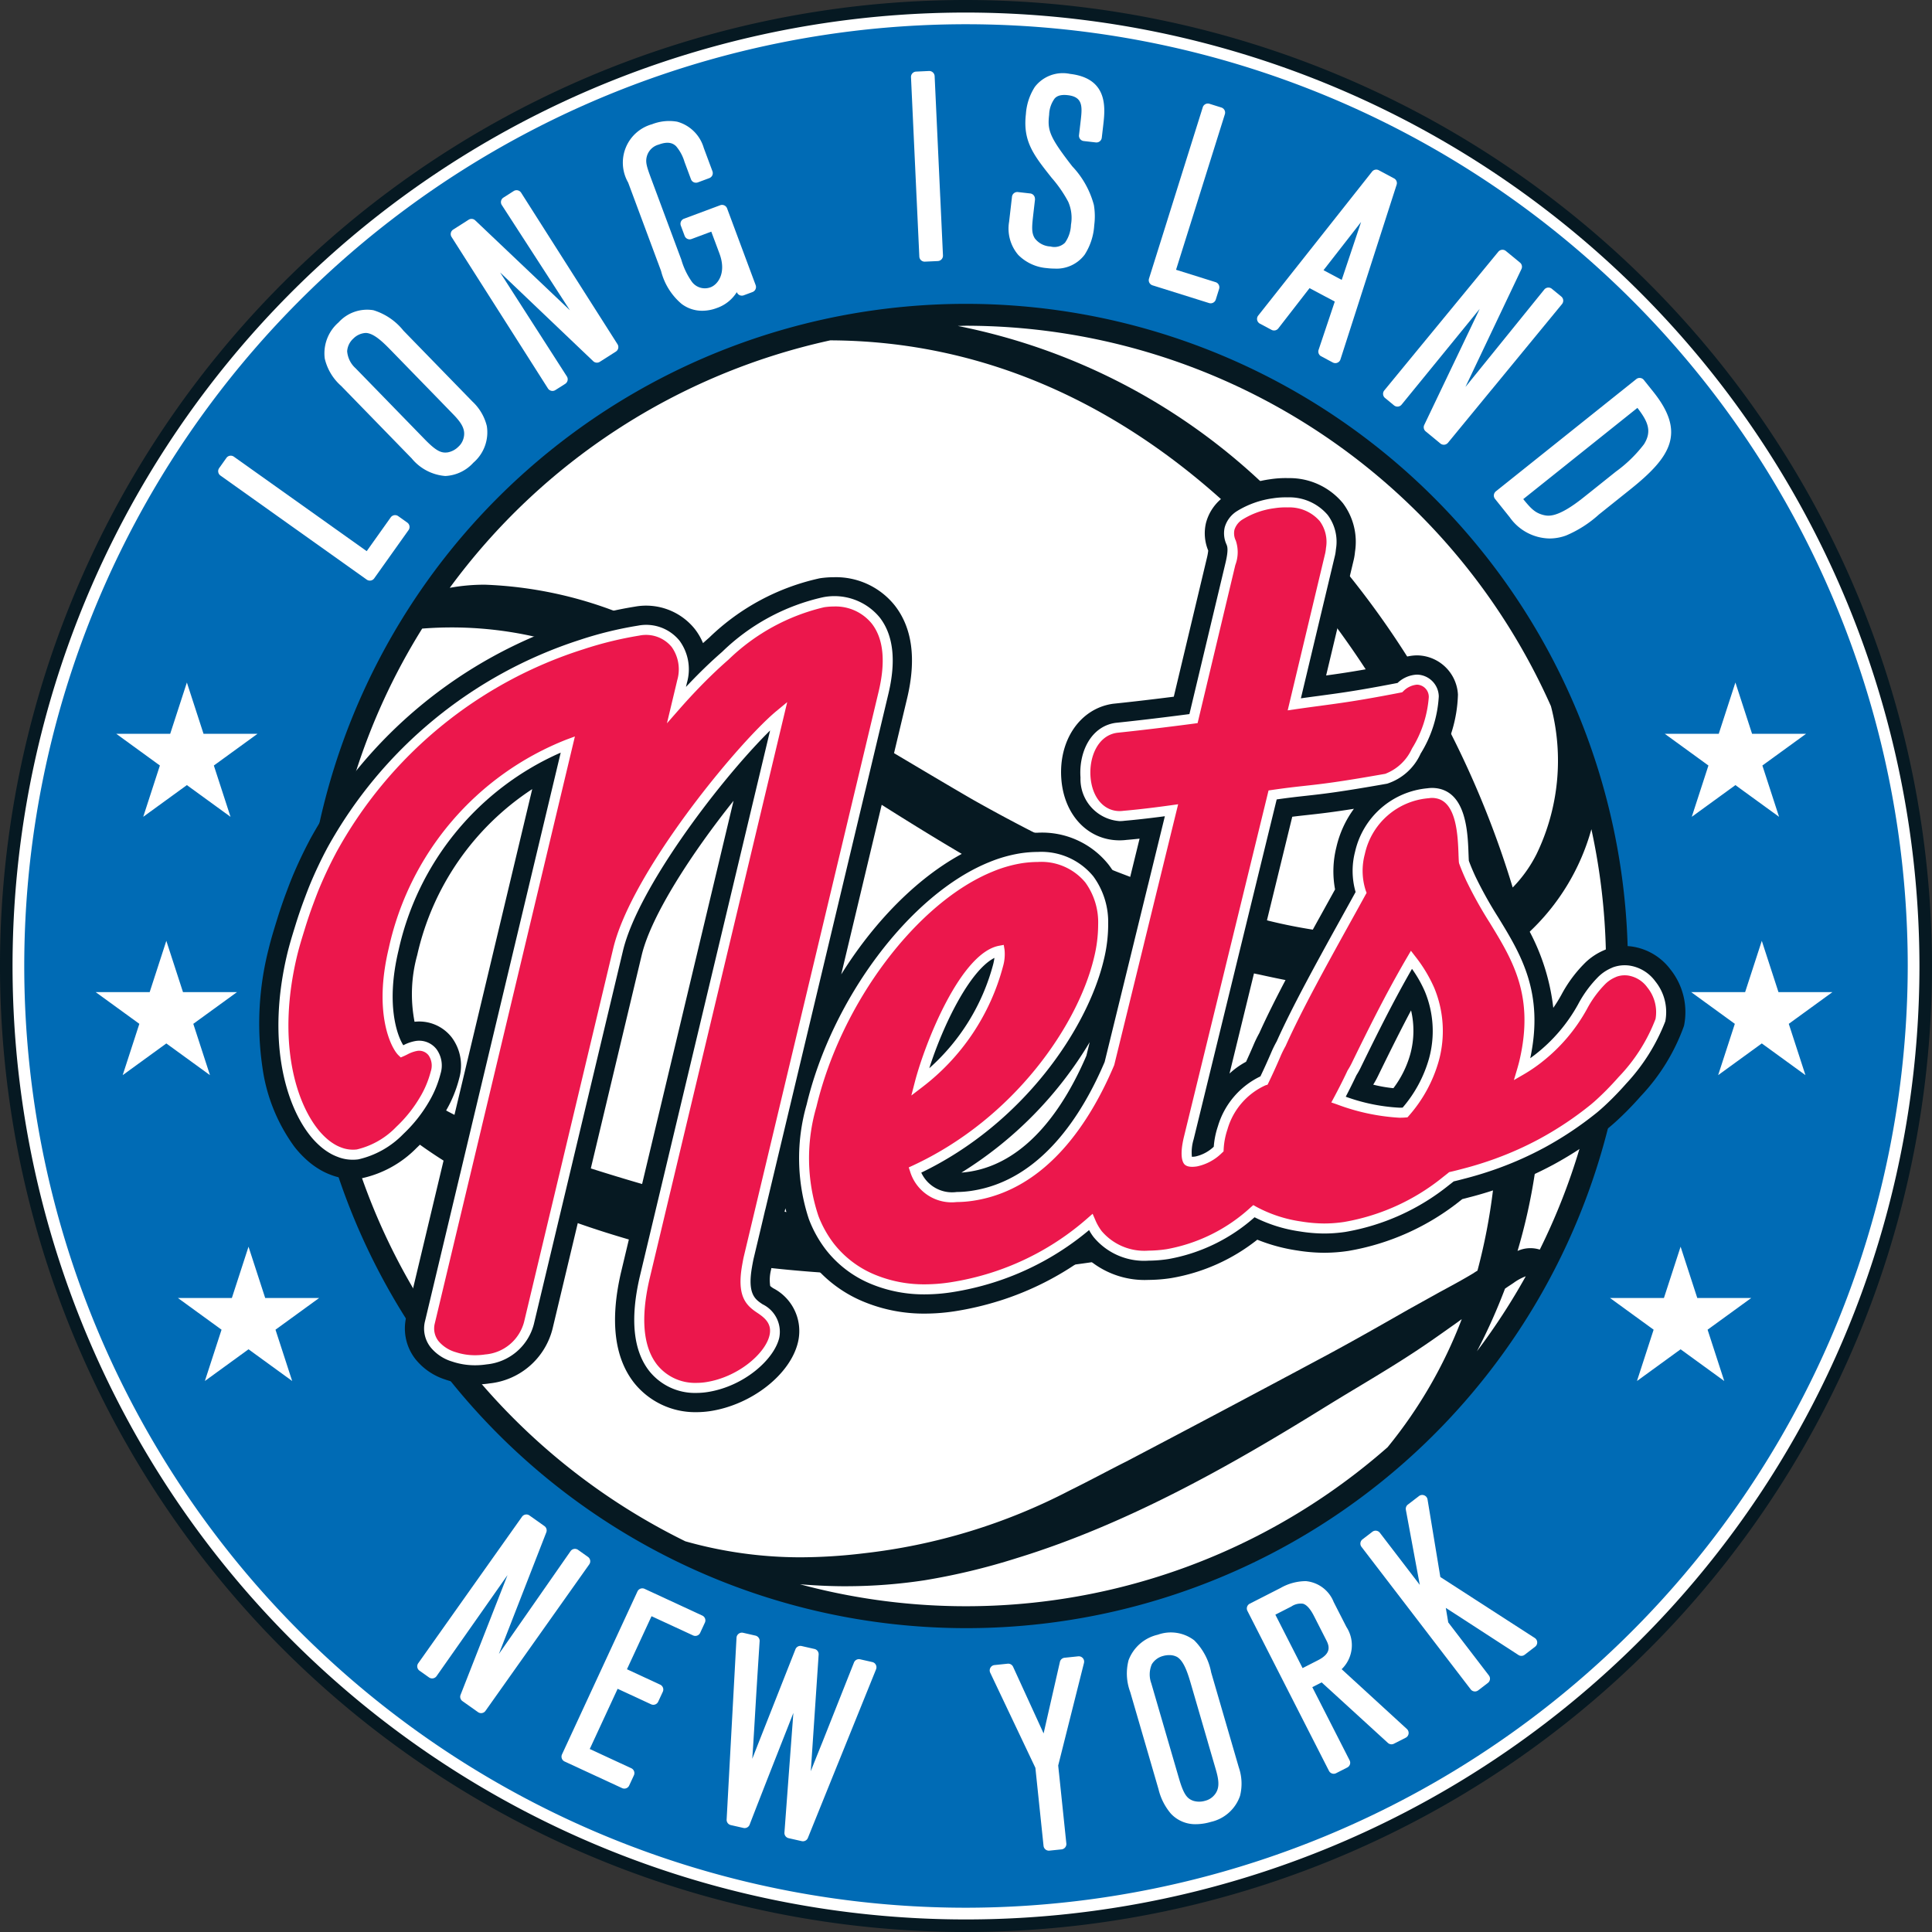 <?xml version="1.0" encoding="UTF-8" standalone="no"?>
<svg xmlns:rdf="http://www.w3.org/1999/02/22-rdf-syntax-ns#" xmlns="http://www.w3.org/2000/svg" height="116.679" width="116.68" version="1.1" xmlns:cc="http://creativecommons.org/ns#" xmlns:dc="http://purl.org/dc/elements/1.1/" viewBox="0 0 116.68 116.679"><rect x="0" y="0" width="116.68" height="116.679" fill="#333333" stroke="none"/><path d="M58.339,0A58.34,58.34,0,1,0,116.68,58.339,58.405,58.405,0,0,0,58.339,0" fill="#061922"/><path d="M58.339.758a57.582,57.582,0,1,0,57.583,57.581A57.647,57.647,0,0,0,58.339.758" fill="#fff"/><path d="M115.215,58.339a56.875,56.875,0,1,0-56.876,56.875,56.939,56.939,0,0,0,56.876-56.875" fill="#006bb5"/><path d="M20.445,71.09l-.464-1.463q.219.738.464,1.463" fill="#061922"/><path d="M98.304,57.325v-.007a39.983,39.983,0,0,0-79.084-7.275q-.384,1.815-.597,3.687l-.113,1.13c-.004.037-.005.073-.009.108-.03.367-.063.732-.083,1.099h0c-.043.753-.07,1.51-.07,2.271a40.346,40.346,0,0,0,.207,4.076v.003l.001.005a11.915,11.915,0,0,0,.397,2.797l.001.006.001.002q.315,1.798.781,3.539h.001c.042.154.087.306.131.46v-.001c.01.037.021.073.031.11l.547,1.755a39.805,39.805,0,0,0,4.158,8.681v.002a39.987,39.987,0,0,0,2.621,3.648h-.001a39.965,39.965,0,0,0,69.892-15.306l.001-.001q.254-1.003.453-2.028l.071-.403c.008-.036.014-.072.021-.109.032-.178.065-.354.094-.533h.001q.174-1.03.297-2.076h-.001c.109-.934.188-1.876.231-2.827.018-.406.025-.815.031-1.224l-.011-1.586.025,1.024.001-.014c0-.339-.017-.675-.026-1.013" fill="#061922"/><path d="M88.365,70.579Z" fill="#fff"/><path d="M90.365,69.954c-.648.237-1.313.447-2,.625-.392.165-.784.332-1.203.496h-.001a78.248,78.248,0,0,1-8.577,2.695l.001.001c-.212.054-.434.109-.65.165h-.002c-.065.017-.131.033-.196.05h-.001c-.123.031-.246.063-.371.094l-.014.008.013-.007c-1.111.279-2.258.557-3.48.833v-.043c-.077.019-.154.031-.229.048-.262.063-.524.108-.785.165h-.001c-.13.029-.259.056-.389.083v-.001c-1.203.252-2.41.461-3.625.604h-.001c-.128.015-.256.04-.385.054h-.001l-.022.004c-.154.027-.309.046-.463.073q-1.006.176-2.017.325l-.001-.001c-.36.053-.719.102-1.079.15v-.001c-1.012.136-2.026.248-3.043.342-.21.018-.422.032-.634.05h-.001c-.094.008-.189.016-.283.023-.371.029-.741.066-1.112.09v-.001q-3.446.224-6.907.132c-.24-.006-.482-.019-.721-.028-.061-.001-.121-.003-.181-.006-.143-.006-.286-.01-.427-.016l-.001-.001c-.665-.028-1.329-.063-1.993-.11v.001q-1.539-.107-3.073-.275v.001q-.561-.061-1.122-.132c-.087-.01-.176-.019-.263-.03v-.001l-.016-.001h-.001c-.094-.012-.189-.021-.282-.033l-.001-.001c-.127-.016-.254-.026-.38-.044v.053c-.238-.042-.473-.088-.709-.135-.161-.031-.323-.06-.485-.093-.169-.026-.338-.048-.506-.075a1.071,1.071,0,0,1-.27-.082c-.568-.12-1.128-.263-1.692-.398-.367-.088-.737-.166-1.102-.261v-.001c-.086-.021-.169-.049-.254-.072l-.019-.005h-.001c-.09-.024-.18-.053-.272-.078-.352-.095-.702-.198-1.052-.299v-.001c-1.095-.317-2.181-.66-3.255-1.041-.358-.126-.715-.26-1.071-.394h-.001c-.082-.032-.164-.066-.246-.098l-.001.001-.018-.008c-.09-.034-.178-.07-.267-.105-.343-.133-.686-.263-1.027-.403-.155-.064-.312-.118-.467-.183-.819-.346-1.583-.708-2.313-1.078q-.534-.271-1.034-.55c-.08-.043-.162-.087-.24-.13l-.018-.01c-.085-.048-.175-.093-.258-.142-.339-.195-.664-.392-.982-.592v.001c-.542-.34-1.05-.682-1.531-1.027q-.502-.358-.961-.717h-.001l-.168-.132c-.016-.014-.033-.027-.049-.04l-.001.001c-.078-.064-.161-.125-.238-.189-.277-.225-.541-.45-.795-.674l.001-.001a23.267,23.267,0,0,1-3.032-3.22,38.445,38.445,0,0,0,.88,4.18h0c.098.369.203.734.312,1.097.027.092.051.187.079.279h.001c.009.028.015.058.024.086.02.064.043.127.063.192.124.392.259.778.396,1.165h-.001a38.56,38.56,0,0,0,3.163,6.783v.001q.393.663.811,1.309l.001-.001c.07.111.14.222.212.331l.015.024c.067.101.128.207.197.307l-.009.036.009-.036c.403.597.826,1.181,1.26,1.753v.001c.096.125.195.246.291.37l.001.001c.029.038.06.074.089.112.055.071.11.142.167.213q.495.622,1.015,1.224h.001a38.887,38.887,0,0,0,12.304,9.502h.001a25.581,25.581,0,0,0,6.945.966,32.507,32.507,0,0,0,3.792-.238,35.551,35.551,0,0,0,12.483-3.802c.62-.305,1.229-.622,1.838-.937.515-.269,1.028-.538,1.552-.799,3.602-1.889,7.468-3.938,12.153-6.446,1.652-.89,3.3-1.828,4.891-2.738l1.868-1.038c.72-.389,1.404-.756,2.087-1.168.06-.044.139-.093.228-.146a35.523,35.523,0,0,0,.937-4.851h.001c.054-.431.099-.867.139-1.306v-.001c.008-.075.015-.149.021-.224.003-.03.007-.06.009-.091.009-.104.02-.207.029-.312" fill="#fff"/><path d="M95.985,67.134c.034-.144.069-.289.101-.435v.001a.091.091,0,0,1-.018.015,20.246,20.246,0,0,1-3.116,2.076h0c-.01.112-.023.223-.034.336-.004.03-.006.061-.01.092-.008.082-.015.163-.024.245l-.002.001c-.052.477-.118.951-.191,1.426l-.001-.001a34.69,34.69,0,0,1-1.04,4.659,1.879,1.879,0,0,1,1.343-.081,38.357,38.357,0,0,0,2.402-6.1q.267-.892.49-1.801c.027-.108.051-.218.076-.327h0l.024-.105" fill="#fff"/><path d="M89.236,81.556a38.931,38.931,0,0,0,2.905-4.468l.006-.009h-.001a3.179,3.179,0,0,0-.667.35c-.096.072-.207.142-.313.212-.096.062-.188.126-.274.186a34.78,34.78,0,0,1-1.694,3.781v.001c.013-.018.025-.036.038-.053l-.059.09Z" fill="#fff"/><path d="M48.307,95.678h0a38.558,38.558,0,0,0,35.492-8.273l.001-.001v.001a27.962,27.962,0,0,0,4.479-7.737c-.078.055-.153.11-.231.168-.509.361-1.026.729-1.588,1.119-1.489,1.034-2.94,1.909-4.478,2.834-.723.432-1.457.879-2.225,1.354-5.283,3.267-11.602,6.892-18.383,8.967a39.512,39.512,0,0,1-5.539,1.328,31.654,31.654,0,0,1-4.688.36h-.296c-.859-.007-1.706-.051-2.544-.119" fill="#fff"/><path d="M41.383,41.499l.062.028-.062-.028v-.001c-.081-.035-.164-.075-.243-.111a.108.108,0,0,1-.019-.009h-.001c-.087-.038-.176-.08-.262-.117-.353-.153-.688-.286-1.03-.427-.869-.357-1.715-.688-2.512-.967h-.001c-.721-.253-1.401-.465-2.064-.66h-.001c-.117-.036-.231-.067-.345-.099h-.001c-.05-.014-.098-.029-.147-.042h.001c-.158-.044-.32-.094-.474-.136l-.001.001c-.613-.166-1.196-.305-1.756-.424a22.725,22.725,0,0,0-7.03-.544,38.442,38.442,0,0,0-4.06,8.824c-.304.965-.56,1.95-.787,2.946h0c-.069.305-.145.608-.207.917h0c-.009.042-.015.083-.022.124l-.001.001c-.049.248-.09.499-.134.749h.001a38.538,38.538,0,0,0-.501,3.993v.001c-.067.933-.114,1.872-.114,2.821,0,1.205.064,2.395.172,3.571a23.711,23.711,0,0,0,4.643,3.744h.001c.289.183.595.367.909.553v.001c.084.049.165.098.25.147h.001c.011.008.022.014.035.022.071.04.133.08.205.121v.001c.324.183.67.367,1.02.551.209.11.42.22.639.331.326.164.658.328,1.007.491.087.042.173.082.261.124v-.001a.167.167,0,0,1,.019.009c.078.035.165.071.245.107.342.156.691.311,1.055.464l-.001.001c.876.368,1.823.73,2.824,1.082.337.119.662.238,1.013.354a.164.164,0,0,0,.024.008c.093.031.178.057.27.087v.001l.019.006c.086.028.167.053.252.08v.001c.366.119.728.237,1.081.349,1.151.366,2.233.695,3.267.993.355.103.708.205,1.051.299.094.027.182.049.274.075.008.001.014.004.02.005.086.023.169.045.254.068v.001c.278.075.563.155.833.226a1.175,1.175,0,0,1,.276.011c.021.003.04-.002.063.003.96.199,1.923.375,2.888.538v-.001c.361.061.722.113,1.083.168.095.015.188.027.282.041l.02.002v.001c.087.012.175.025.262.037v.001c.376.054.75.111,1.127.16v.001c.087.011.173.025.26.036.405.052.812.098,1.219.143.093.011.187.019.28.029v-.001a.321.321,0,0,0,.033.004c.104.01.207.02.312.03v.002c.411.041.819.087,1.229.122h0c1.285.113,2.571.205,3.857.253.794-.011,1.587-.037,2.38-.063a5.696,5.696,0,0,0,.889.069,7.967,7.967,0,0,0,1.192-.097c.157-.024.311-.058.466-.091q2.515-.14,5.024-.388h.001q1.275-.125,2.548-.277v-.001q4.223-.505,8.411-1.313l.001-.001c.087-.016.174-.035.261-.051l.001-.001c.635-.123,1.27-.245,1.904-.38a1.067,1.067,0,0,1,.349-.015,75.582,75.582,0,0,0,11.815-4.113h.001c.238-.111.485-.221.709-.33-.004-.628-.023-1.259-.051-1.891a49.804,49.804,0,0,0-.697-6.403,9.751,9.751,0,0,1-2.04.933,10.826,10.826,0,0,1-1.053.278v-.001c-.095.021-.187.043-.283.061h-.001l-.038.008v.001c-.082.014-.168.025-.252.039v-.001a13.551,13.551,0,0,1-1.597.157v-.001c-.091.004-.184.005-.278.008h0l-.048.001c-.108.003-.211.009-.32.009l-.006-.001h0c-.382,0-.78-.014-1.193-.039l-.001.001c-.371-.023-.754-.053-1.159-.097-.018.009-.032.02-.049.028-.13-.016-.26-.032-.391-.046-.113-.017-.227-.034-.34-.052v.001c-.244-.038-.489-.076-.733-.11-.052-.015-.102-.03-.152-.044-.101-.017-.209-.036-.314-.053h0c-.084-.013-.167-.027-.252-.043v.001l-.043-.008c-.099-.016-.193-.032-.293-.05h0c-.352-.063-.722-.133-1.102-.209h0c-.558-.109-1.14-.232-1.764-.37-.115-.02-.227-.049-.342-.07-.374-.069-.742-.151-1.111-.23-.086-.019-.172-.034-.258-.053v-.001l-.02-.003v-.001c-.092-.02-.185-.035-.277-.057l-.001.001c-.355-.082-.706-.177-1.058-.269v-.001q-1.398-.366-2.761-.827c-.363-.123-.726-.24-1.085-.371v-.001c-.081-.029-.159-.063-.24-.092l-.018-.008h-.001c-.09-.034-.178-.07-.267-.103v-.001c-.567-.215-1.133-.436-1.692-.67l-.001-.001c-.092-.039-.183-.082-.275-.121l-.002-.001c-.094-.04-.186-.082-.278-.122-.389-.17-.779-.335-1.165-.513v-.001c-1.273-.587-2.528-1.226-3.77-1.895h-.001q-.722-.39-1.439-.794c-.077-.043-.152-.086-.228-.129-.028-.015-.056-.032-.084-.047-.098-.056-.198-.11-.295-.166l-.001-.001q-.541-.31-1.084-.627l.001-.001c-1.703-1-3.389-2.042-5.067-3.103-.338-.213-.675-.425-1.012-.64-.078-.049-.157-.1-.235-.149l-.019-.012c-.084-.053-.167-.107-.252-.16q-.489-.311-.976-.62-1.337-.851-2.677-1.692v.001c-.337-.213-.676-.426-1.014-.636-.078-.049-.156-.097-.235-.146h-.001l-.017-.011h-.001c-.084-.052-.168-.103-.253-.155-.057-.035-.112-.069-.169-.103l-.001-.001c-.064-.039-.129-.078-.194-.118h0c-.019-.011-.036-.023-.055-.034-.083-.051-.166-.101-.248-.152h0c-.306-.187-.612-.377-.919-.562q-.901-.542-1.808-1.064v-.001c-.071-.04-.142-.083-.211-.123-.31-.148-.602-.274-.902-.413l-.216-.099c-.019-.009-.038-.018-.057-.026-.091-.041-.181-.084-.271-.124" fill="#fff"/><path d="M96.998,58.673c.001-.111.009-.222.009-.334,0-.271-.015-.54-.022-.81h.001a38.596,38.596,0,0,0-.876-7.446l-.001-.002a13.443,13.443,0,0,1-3.853,6.305l-.001-.001c-.043.043-.081.087-.126.129a38.841,38.841,0,0,1,.955,6.93h0c.006.121.006.241.01.362h0c.001.029.001.057.002.086h.001l.006.26c.011.359.032.72.031,1.078.099-.07.199-.136.285-.2a10.537,10.537,0,0,0,3.507-4.31v-.002c.026-.438.042-.88.054-1.321.002-.097.005-.193.007-.29v-.001c0-.03.001-.059.003-.089l-.001-.005C96.992,58.898,96.997,58.787,96.998,58.673Z" fill="#fff"/><polyline points="96.11 50.083 96.11 50.08 96.11 50.081 96.11 50.082 96.11 50.081 96.11 50.083" fill="#fff"/><path d="M52.656,44.692c-.084-.051-.169-.101-.255-.152-.328-.194-.657-.384-.986-.577l.001-.001q-1.35-.792-2.707-1.567v-.001q-.831-.472-1.667-.935v-.001q-.954-.528-1.916-1.041h-.001c-.371-.198-.742-.397-1.115-.591-.07-.036-.139-.074-.209-.11-.02-.01-.04-.021-.062-.033h0c-.09-.045-.181-.088-.269-.133h-.001c-.337-.172-.677-.339-1.015-.507v.001c-.02-.011-.042-.021-.062-.031h0c-.281-.139-.558-.283-.839-.418a1.034,1.034,0,0,0-.515-.105c-.17-.076-.328-.143-.495-.216l-.002-.001-.002-.001a2.471,2.471,0,0,0-.879-.383l-.002-.001c-.793-.332-1.558-.624-2.305-.893a24.589,24.589,0,0,0-8.06-1.683,11.619,11.619,0,0,0-2.129.189v-.001h-.001a38.749,38.749,0,0,1,22.981-14.945h.001c9.648.038,17.577,4.155,23.722,9.703l.001.001c.26.235.524.469.779.71h0c.07.065.134.132.202.198.019.017.036.034.053.052h.001c.051.049.099.098.149.146v.001c.296.285.593.569.878.861v.001c.907.923,1.766,1.876,2.582,2.848.295.35.587.704.871,1.06.075.094.148.188.223.283a.151.151,0,0,0,.017.02c.069.09.136.179.205.269.302.389.599.778.886,1.169q.99,1.347,1.868,2.704c.202.313.397.625.59.937.054.086.11.172.163.258l.05.079h-.001c.037.061.072.12.109.181q.333.551.648,1.099c.182.315.355.628.527.943v-.001q.312.57.606,1.13v.001c.052.1.103.2.154.3v-.001c.008.017.017.033.024.048.041.078.084.159.123.237q.469.931.883,1.834l-.001.001c.044.096.084.19.128.286.013.031.027.06.041.091h-.001c.031.07.062.138.093.206l-.001.001c.541,1.223.996,2.391,1.37,3.486h.001c.18.527.344,1.039.485,1.527v.001c.124.428.238.846.332,1.241.065.214.106.424.149.639.015.057.026.113.036.171-.188.095-.397.168-.595.251h0a11.851,11.851,0,0,1-2.808.773q-.55.082-1.133.128a18.494,18.494,0,0,1-2.109.043v.001c-.414-.014-.841-.046-1.274-.085h.001c-.088-.008-.175-.016-.263-.025v.001c-.015-.002-.03-.003-.046-.004h0c-.104-.011-.203-.016-.308-.028-.369-.043-.75-.104-1.133-.163v-.001c-.906-.142-1.834-.318-2.805-.559-.054-.014-.113-.032-.165-.046-.354-.092-.718-.195-1.093-.312v.001c-.082-.026-.166-.054-.25-.08l-.02-.007v.001c-.091-.029-.179-.057-.27-.087-.106-.034-.208-.064-.315-.1l-.017-.003a1.054,1.054,0,0,1-.112-.011c-.086-.02-.171-.037-.257-.055a1.197,1.197,0,0,1-.19-.028c-.058-.015-.117-.029-.175-.044-.091-.023-.181-.045-.271-.068-.031-.008-.055-.02-.082-.029-.31-.075-.618-.154-.924-.25a1.239,1.239,0,0,1-.227-.099c-.134-.035-.269-.071-.403-.106-.028-.004-.054-.01-.081-.015a2.428,2.428,0,0,1-.461-.115,1.084,1.084,0,0,1-.255-.114c-.02-.006-.04-.015-.059-.022h-.001c-.358-.133-.712-.279-1.071-.415-.08-.031-.161-.064-.242-.094l-.019-.008c-.089-.034-.178-.069-.267-.103-.343-.132-.686-.264-1.027-.399-.393-.155-.791-.298-1.181-.458-.087-.038-.173-.079-.258-.119h-.001q-2.062-.927-4.083-1.944h.001q-2.1-1.061-4.149-2.22c-1.592-.926-3.176-1.869-4.759-2.81h-.001c-.339-.202-.68-.404-1.02-.606-.08-.047-.158-.094-.237-.141" fill="#fff"/><path d="M57.848,19.686A37.383,37.383,0,0,1,76.264,29.202h0q.481.439.955.895c.092.089.183.176.274.264v.001c.031.029.061.057.091.086v.001c.067.065.136.127.203.194v.001q1.179,1.169,2.295,2.441c.082.093.163.189.245.284l.01.013c.074.086.148.175.223.263v.001c.306.357.608.718.906,1.087l-.001.001a53.254,53.254,0,0,1,3.621,5.077c.203.323.403.652.601.981h.001c.065.109.13.219.195.329.023.039.046.077.07.116l-.001.001c.212.358.419.721.622,1.086h.001l.001.002c.077.14.154.279.231.419v.001c.269.491.531.99.786,1.493h.001a57.263,57.263,0,0,1,3.763,9.36,8.086,8.086,0,0,0,1.447-2.03,12.957,12.957,0,0,0,.862-8.923l-.002-.004-.001-.002a38.712,38.712,0,0,0-35.323-22.968c-.164,0-.328.012-.492.013h-.001" fill="#fff"/><polygon points="13.922 49.331 11.286 47.415 8.65 49.33 9.656 46.232 7.022 44.317 10.279 44.317 11.286 41.219 12.292 44.317 15.551 44.317 12.915 46.232 13.922 49.331" fill="#fff"/><polygon points="14.31 59.919 11.052 59.919 10.045 56.82 9.039 59.919 5.78 59.919 8.416 61.833 7.409 64.932 10.045 63.017 12.681 64.932 11.674 61.833 14.31 59.919" fill="#fff"/><polygon points="17.645 83.403 16.638 80.305 19.274 78.39 16.016 78.39 15.009 75.292 14.003 78.39 10.744 78.39 13.38 80.305 12.373 83.403 15.009 81.488 17.645 83.403" fill="#fff"/><polygon points="106.401 56.82 105.394 59.918 102.136 59.918 104.772 61.833 103.765 64.931 106.401 63.016 106.49 63.081 109.037 64.931 108.03 61.833 110.666 59.918 107.408 59.918 106.401 56.82" fill="#fff"/><polygon points="103.801 44.317 100.542 44.317 103.178 46.232 102.172 49.33 104.808 47.415 105.127 47.648 105.128 47.649 107.443 49.33 106.436 46.232 109.072 44.318 105.814 44.318 104.807 41.218 103.801 44.317" fill="#fff"/><polygon points="102.504 78.389 101.497 75.292 100.491 78.389 97.232 78.389 99.868 80.305 98.862 83.404 101.497 81.489 104.133 83.404 103.127 80.305 105.763 78.391 102.504 78.389" fill="#fff"/><path d="M20.068,31.808l2.078,1.478,1.451-2.04a.327.327,0,0,1,.21-.131.323.323,0,0,1,.241.055l.55.392a.323.323,0,0,1,.076.451l-2.074,2.916a.32.32,0,0,1-.264.136.326.326,0,0,1-.187-.059l-2.889-2.056h-.001l-5.946-4.23a.323.323,0,0,1-.077-.45l.437-.614a.321.321,0,0,1,.21-.132.329.329,0,0,1,.241.056l5.944,4.227" fill="#fff"/><path d="M29.401,25.73a2.995,2.995,0,0,0-.871-1.481l-.801-.823-3.366-3.459a3.706,3.706,0,0,0-1.811-1.232,2.324,2.324,0,0,0-2.103.734,2.471,2.471,0,0,0-.836,2.185,3.16,3.16,0,0,0,.989,1.652l3.499,3.595H24.1l.765.785a2.919,2.919,0,0,0,2.029,1.061,2.442,2.442,0,0,0,1.694-.803,2.417,2.417,0,0,0,.813-2.214m-1.413.761a1.033,1.033,0,0,1-.301.484,1.228,1.228,0,0,1-.639.344c-.384.053-.678-.048-1.405-.796l-.597-.613h.001l-3.571-3.669a1.545,1.545,0,0,1-.51-1.027,1.13,1.13,0,0,1,.372-.765,1.141,1.141,0,0,1,.749-.341h.009c.511.016,1.102.624,1.576,1.111l3.025,3.108v.001l.659.678c.521.535.792.948.632,1.485" fill="#fff"/><path d="M33.224,19.333l2.602,2.48a.323.323,0,0,0,.396.04l.972-.619a.323.323,0,0,0,.099-.446l-1.796-2.823-4.025-6.328a.328.328,0,0,0-.447-.1l-.622.397a.323.323,0,0,0-.098.448l4.041,6.245.073.111-.1-.094v-.001l-5.62-5.335a.324.324,0,0,0-.396-.038l-.932.594a.322.322,0,0,0-.1.446l4.023,6.323,1.798,2.827a.329.329,0,0,0,.274.15.327.327,0,0,0,.174-.051l.596-.378a.333.333,0,0,0,.142-.204.326.326,0,0,0-.044-.245l-1.84-2.867h-.001l-2.19-3.412,3.02,2.879" fill="#fff"/><path d="M43.15,14.506l.301.808c.437,1.174-.098,1.871-.537,2.035a.974.974,0,0,1-1.125-.326,4.443,4.443,0,0,1-.642-1.342l-.138-.369-1.652-4.439c-.308-.828-.393-1.083-.284-1.458a1.015,1.015,0,0,1,.715-.684c.607-.228.888-.051,1.045.102a2.582,2.582,0,0,1,.506.941l.391,1.051a.323.323,0,0,0,.168.182.333.333,0,0,0,.248.008l.691-.257a.337.337,0,0,0,.182-.168.333.333,0,0,0,.008-.248l-.525-1.411a2.311,2.311,0,0,0-1.603-1.581,2.833,2.833,0,0,0-1.519.153,2.408,2.408,0,0,0-1.444,3.521l1.796,4.825.001-.001.191.517a3.828,3.828,0,0,0,1.236,1.985,2.041,2.041,0,0,0,1.255.418,2.486,2.486,0,0,0,.869-.163,2.311,2.311,0,0,0,1.214-.962l.001.001a.32.32,0,0,0,.168.182.328.328,0,0,0,.248.009l.533-.198a.326.326,0,0,0,.18-.17.321.321,0,0,0,.009-.247l-1.176-3.158-.549-1.476a.324.324,0,0,0-.417-.191l-2.187.815a.324.324,0,0,0-.191.416l.231.619a.323.323,0,0,0,.416.19l1.193-.445.192.516" fill="#fff"/><path d="M56.785,11.891l.164,3.536a.325.325,0,0,1-.308.339l-.783.036h-.015a.322.322,0,0,1-.322-.308l-.163-3.512-.001-.001-.339-7.319a.323.323,0,0,1,.308-.338l.783-.037a.329.329,0,0,1,.337.308l.338,7.295" fill="#fff"/><path d="M61.116,11.895l-.173,1.498a2.448,2.448,0,0,0,.551,2.001,2.735,2.735,0,0,0,1.74.799,3.68,3.68,0,0,0,.448.028,2.121,2.121,0,0,0,1.824-.84,3.689,3.689,0,0,0,.579-1.781,4.114,4.114,0,0,0-.023-1.224,5.415,5.415,0,0,0-1.3-2.326c-1.393-1.791-1.509-2.19-1.401-3.119a1.734,1.734,0,0,1,.336-.986c.104-.112.3-.253.789-.197.879.101.884.64.791,1.451l-.112.961a.325.325,0,0,0,.285.358l.732.084a.324.324,0,0,0,.358-.284l.091-.778c.112-.981.323-2.807-2.013-3.078a2.13,2.13,0,0,0-2.121.786,3.457,3.457,0,0,0-.54,1.644c-.19,1.645.466,2.472,1.554,3.844a7.694,7.694,0,0,1,.999,1.442,2.401,2.401,0,0,1,.169,1.398,1.982,1.982,0,0,1-.361,1.082.91.91,0,0,1-.872.229,1.262,1.262,0,0,1-.953-.495c-.207-.34-.177-.682-.084-1.493v-.002l.099-.854a.309.309,0,0,0-.005-.054.32.32,0,0,0-.279-.305l-.748-.085a.324.324,0,0,0-.359.284l-.001.011" fill="#fff"/><path d="M71.86,13.636l-.834,2.656,2.389.749a.324.324,0,0,1,.212.405l-.202.645a.325.325,0,0,1-.159.19.333.333,0,0,1-.15.037.312.312,0,0,1-.096-.015l-3.416-1.071a.324.324,0,0,1-.212-.406l1.117-3.557h-.001l2.131-6.79a.323.323,0,0,1,.405-.211l.718.225a.323.323,0,0,1,.212.405l-2.113,6.737" fill="#fff"/><path d="M84.19,10.773l-.921-.492a.323.323,0,0,0-.406.085l-4.463,5.643v-.001l-2.413,3.052a.322.322,0,0,0-.063.266.328.328,0,0,0,.164.22l.705.375a.324.324,0,0,0,.408-.087l1.887-2.433,1.524.812-.977,2.915a.323.323,0,0,0,.154.389l.705.376a.326.326,0,0,0,.153.037.301.301,0,0,0,.121-.024.319.319,0,0,0,.187-.201l1.222-3.8h-.001l2.171-6.749a.32.32,0,0,0-.157-.383m-3.159,6.13-1.099-.586,2.269-2.911Z" fill="#fff"/><path d="M90.122,23.489l4.213-5.125a.323.323,0,0,0-.044-.455l-.57-.468a.324.324,0,0,0-.457.046l-4.156,5.136v-.001l-.606.75.423-.892v-.001l2.961-6.23a.325.325,0,0,0-.087-.389l-.854-.702a.322.322,0,0,0-.238-.072.328.328,0,0,0-.218.116l-4.296,5.225v-.001l-2.592,3.154a.319.319,0,0,0-.071.236.316.316,0,0,0,.116.218l.545.449a.323.323,0,0,0,.238.072.318.318,0,0,0,.218-.118l2.639-3.234,2.077-2.547-1.446,3.031-.001-.001-1.901,3.978a.324.324,0,0,0,.087.389l.889.733a.324.324,0,0,0,.206.073c.01,0,.022,0,.032-.001a.332.332,0,0,0,.218-.116l2.674-3.254" fill="#fff"/><path d="M99.852,23.666l-.576-.72a.318.318,0,0,0-.217-.119.324.324,0,0,0-.238.068l-5.086,4.066-3.395,2.713a.339.339,0,0,0-.12.218.324.324,0,0,0,.069.237l.893,1.116a3.002,3.002,0,0,0,2.394,1.276,2.923,2.923,0,0,0,1.002-.179,7.001,7.001,0,0,0,1.989-1.272l.383-.306h-.001l1.501-1.2c2.475-1.978,3.372-3.433,1.402-5.898m-.568,3.166a8.131,8.131,0,0,1-1.697,1.651l-1.492,1.193-.441.351c-1.616,1.293-2.166,1.148-2.489,1.063-.471-.133-.716-.386-1.171-.947l2.685-2.144v-.001l4.21-3.365c.614.798.905,1.393.395,2.199" fill="#fff"/><path d="M31.152,98.423l-1.023,1.466.671-1.717,2.193-5.628a.322.322,0,0,0-.115-.381l-.902-.639a.317.317,0,0,0-.241-.055.321.321,0,0,0-.209.132l-3.258,4.597-3.009,4.25a.321.321,0,0,0-.056.242.325.325,0,0,0,.133.209l.576.408a.326.326,0,0,0,.452-.078l2.945-4.193,1.341-1.911-.889,2.267v.001l-1.945,4.961a.321.321,0,0,0,.113.382l.94.666a.327.327,0,0,0,.187.06.321.321,0,0,0,.264-.137l2.925-4.129,3.342-4.718a.323.323,0,0,0-.077-.451l-.601-.427a.325.325,0,0,0-.242-.054.321.321,0,0,0-.21.134l-3.305,4.743" fill="#fff"/><path d="M33.941,105.954a.323.323,0,0,0,.158.429l3.471,1.607a.323.323,0,0,0,.429-.157l.284-.614a.321.321,0,0,0,.01-.247.317.317,0,0,0-.168-.182l-2.508-1.162,1.623-3.504.061-.132,2.02.936a.328.328,0,0,0,.248.01.323.323,0,0,0,.182-.168l.278-.599a.324.324,0,0,0-.158-.429l-2.007-.93,1.484-3.204,2.508,1.16a.323.323,0,0,0,.43-.156l.284-.614a.321.321,0,0,0-.158-.429l-3.485-1.614a.324.324,0,0,0-.429.158Z" fill="#fff"/><path d="M52.895,100.542a.318.318,0,0,0-.215-.165l-.734-.166a.321.321,0,0,0-.372.196l-1.907,4.809c-.182.449-.326.808-.451,1.122h-.001q-.138.348-.248.63l.045-.677.001-.001.428-6.366a.323.323,0,0,0-.252-.337l-.778-.177a.321.321,0,0,0-.372.197l-2.312,5.86.001.001-.13.327-.109.28c-.02.05-.038.098-.057.144.018-.241.036-.511.056-.819v-.001c.019-.3.04-.638.063-1.02l.023-.393c.114-1.918.139-2.32.303-4.87a.326.326,0,0,0-.253-.336l-.748-.171a.321.321,0,0,0-.266.059.317.317,0,0,0-.129.239l-.331,6.083-.266,4.9a.324.324,0,0,0,.253.333l.762.173a.325.325,0,0,0,.376-.202c.137-.367,1.146-2.95,1.707-4.371v-.001c.059-.149.115-.291.161-.412l.036-.089c.329-.833.556-1.407.736-1.874-.01.128-.02.255-.029.382l-.162,2.164-.349,4.681a.324.324,0,0,0,.251.339l.793.18a.361.361,0,0,0,.073.007.321.321,0,0,0,.299-.202l1.784-4.415h.001l2.333-5.769a.328.328,0,0,0-.014-.272" fill="#fff"/><path d="M65.396,100.141a.326.326,0,0,0-.278-.11l-.825.086a.322.322,0,0,0-.281.25l-.985,4.321-1.843-4.025a.326.326,0,0,0-.328-.187l-.795.083a.317.317,0,0,0-.247.163.325.325,0,0,0-.012.297l2.729,5.748.041.397.451,4.314a.325.325,0,0,0,.321.29c.012,0,.023-.001.034-.002l.734-.076a.323.323,0,0,0,.217-.119.318.318,0,0,0,.071-.237l-.447-4.284h-.001l-.044-.425,1.557-6.194a.322.322,0,0,0-.069-.29" fill="#fff"/><path d="M74.816,106.74l-.57-1.959v.001l-1.099-3.778a3.709,3.709,0,0,0-1.022-1.938,2.326,2.326,0,0,0-2.201-.34,2.474,2.474,0,0,0-1.765,1.537,3.173,3.173,0,0,0,.099,1.923l1.152,3.956v.001l.556,1.912a3.565,3.565,0,0,0,.749,1.479,2.01,2.01,0,0,0,1.519.635,3.233,3.233,0,0,0,.898-.139,2.419,2.419,0,0,0,1.758-1.572,3.013,3.013,0,0,0-.074-1.718m-1.531,1.727a1.049,1.049,0,0,1-.492.285,1.237,1.237,0,0,1-.728.004c-.364-.132-.575-.36-.866-1.363l-.454-1.558-1.216-4.178a1.55,1.55,0,0,1,.033-1.147,1.13,1.13,0,0,1,.687-.502,1.326,1.326,0,0,1,.361-.05.983.983,0,0,1,.469.106c.443.255.679,1.067.869,1.72l.998,3.429-.001.001.479,1.644c.21.717.255,1.208-.139,1.609" fill="#fff"/><path d="M84.967,104.42l-3.199-2.933-.001.001-.74-.68a2.014,2.014,0,0,0,.287-2.552l-.768-1.504a2.004,2.004,0,0,0-1.681-1.262,3.107,3.107,0,0,0-1.527.413l-1.861.949a.323.323,0,0,0-.141.435l3.002,5.89,1.922,3.77a.323.323,0,0,0,.288.177.318.318,0,0,0,.146-.036l.671-.342a.321.321,0,0,0,.142-.435l-1.893-3.713v.001l-.36-.706.565-.288.623.569h.001l3.376,3.086a.322.322,0,0,0,.365.049l.711-.362a.323.323,0,0,0,.072-.527m-5.37-4.152-.929.474-1.645-3.227.97-.495a1.01,1.01,0,0,1,.699-.165c.219.061.44.306.658.73l.76,1.492c.194.383.268.793-.513,1.191" fill="#fff"/><path d="M87.441,97.845l-.124-.739.584.378v-.001l3.803,2.468a.322.322,0,0,0,.373-.013l.633-.487a.322.322,0,0,0-.021-.528l-3.634-2.346v-.001l-2.068-1.335-.773-4.685a.325.325,0,0,0-.517-.204l-.671.514a.326.326,0,0,0-.121.316l.841,4.534-2.411-3.146a.324.324,0,0,0-.453-.061l-.598.459a.323.323,0,0,0-.059.453l4.034,5.263v.001l2.561,3.341a.317.317,0,0,0,.215.123.2.2,0,0,0,.042.004.33.33,0,0,0,.197-.067l.584-.448a.322.322,0,0,0,.06-.453l-2.454-3.203-.023-.138" fill="#fff"/><path d="M100.886,58.551l-.001-.001a3.545,3.545,0,0,0-2.357-1.391,3.249,3.249,0,0,0-.893.01l-.021.003a3.576,3.576,0,0,0-.533.132c-.074.026-.148.056-.225.091a3.761,3.761,0,0,0-1.028.66l-.037.033a7.997,7.997,0,0,0-1.489,1.982l-.015.027a8.487,8.487,0,0,1-.479.77,12.96,12.96,0,0,0-2.336-6.073,23.786,23.786,0,0,1-1.297-2.319c-.006-.011-.011-.023-.017-.035-.118-.255-.215-.481-.299-.696-.001-.039-.003-.08-.005-.123v-.009l-.003-.086c-.05-1.379-.166-4.61-2.843-5.06a3.292,3.292,0,0,0-.407-.043c.067-.104.133-.211.199-.322a8.307,8.307,0,0,0,1.25-4.153,2.5,2.5,0,0,0-2.474-2.368,2.802,2.802,0,0,0-1.664.577c-.24.046-.462.088-.675.128l-.029.005-.037.007c-1.393.257-2.212.378-3.082.497l1.005-4.211.009-.036.658-2.758a3.43,3.43,0,0,0,.069-.433l.005-.041a3.892,3.892,0,0,0-.732-2.927,4.172,4.172,0,0,0-3.263-1.513c-.026-.001-.052-.001-.079-.001a6.197,6.197,0,0,0-1.063.071,6.666,6.666,0,0,0-2.626.949l-.03.021a2.839,2.839,0,0,0-1.209,1.669,2.719,2.719,0,0,0,.136,1.667,3.309,3.309,0,0,1-.084.462l-1.996,8.363c-1.772.225-3.042.362-3.557.415-.015.001-.027.003-.038.004l-.036.004c-.027.002-.054.006-.081.01-1.958.3-3.254,2.207-3.08,4.534.162,2.184,1.61,3.708,3.52,3.708a3.508,3.508,0,0,0,.427-.027c.139-.011.402-.035.779-.075l-.607,2.475-.015.059-.278,1.135a5.282,5.282,0,0,0-.977-2.106,5.133,5.133,0,0,0-4.264-1.923,8.329,8.329,0,0,0-1.249.098,9.581,9.581,0,0,0-2.141.61l-.013.006c-3.141,1.279-6.198,4.201-8.474,7.843l2.584-10.83h.001l1.396-5.85c.561-2.357.312-4.238-.74-5.59a4.543,4.543,0,0,0-3.683-1.716,5.85,5.85,0,0,0-.852.064,13.811,13.811,0,0,0-6.663,3.568c-.015.013-.029.026-.043.039-.116.101-.231.204-.347.309a3.703,3.703,0,0,0-.496-.853,3.772,3.772,0,0,0-3.615-1.35,23.591,23.591,0,0,0-3.638.886c-.013.004-.027.008-.04.013a28.002,28.002,0,0,0-15.945,13.157c-.009.018-.018.035-.026.053-.361.681-.704,1.405-1.02,2.153l-.021.053c-.125.301-.238.601-.347.892l-.037.1c-.005.011-.009.023-.013.034-.186.499-.365,1.028-.532,1.569l-.043.139c-.16.52-.326,1.057-.467,1.645a18.145,18.145,0,0,0-.372,7.109,10.566,10.566,0,0,0,1.926,4.805,6.067,6.067,0,0,0,.781.834l.02.018a4.837,4.837,0,0,0,.886.62l.035.019a3.929,3.929,0,0,0,.432.196c.011.005.023.009.034.013a3.642,3.642,0,0,0,1.386.256,3.33,3.33,0,0,0,.477-.036,6.59,6.59,0,0,0,3.329-1.83l.029-.028a9.832,9.832,0,0,0,1.738-2.199l.017-.03a7.578,7.578,0,0,0,.799-1.959,2.83,2.83,0,0,0-.452-2.464,2.488,2.488,0,0,0-2.247-.947,8.818,8.818,0,0,1,.161-4.027,16.227,16.227,0,0,1,6.946-10.024l-4.785,20.043c-.003.016-.007.031-.01.046l-.677,2.836-.009.037-2.118,8.875-.01.043a3.003,3.003,0,0,0,.561,2.552,3.788,3.788,0,0,0,1.819,1.233c.019.007.038.014.058.02a5.465,5.465,0,0,0,1.711.273,5.889,5.889,0,0,0,.888-.067,4.393,4.393,0,0,0,3.8-3.303l2.343-9.815c.003-.015.007-.03.01-.046l3.03-12.697c.584-2.444,3.103-6.267,5.547-9.324l-5.528,23.167c-.004.015-.008.029-.011.044l-1.27,5.324c-.656,2.881-.384,5.11.81,6.625a4.72,4.72,0,0,0,3.753,1.762,5.644,5.644,0,0,0,.845-.064c2.504-.386,4.828-2.21,5.291-4.153a2.909,2.909,0,0,0-1.49-3.265,1.574,1.574,0,0,1-.185-.137,2.452,2.452,0,0,1,.049-.975l.005-.027.015-.081c.022-.123.041-.228.07-.346.424-1.779.605-2.537.682-2.899l.009.002.087-.367a9.519,9.519,0,0,0,.308,1c.008.025.018.05.027.076a8.377,8.377,0,0,0,1.203,2.152,7.822,7.822,0,0,0,3.266,2.445l.03.012a9.482,9.482,0,0,0,3.58.675,12.02,12.02,0,0,0,1.803-.14,18.365,18.365,0,0,0,2.662-.619c.01-.002.02-.006.03-.008a17.918,17.918,0,0,0,5.232-2.647,5.245,5.245,0,0,0,3.788,1.379,9.259,9.259,0,0,0,1.375-.111,11.435,11.435,0,0,0,5.196-2.318,10.574,10.574,0,0,0,2.38.648c.012.002.024.004.036.005a10.35,10.35,0,0,0,1.599.136,9.911,9.911,0,0,0,1.49-.112,14.801,14.801,0,0,0,6.784-3.056c.012-.01.025-.019.037-.029l.054-.042c.141-.035.278-.072.412-.107l.048-.013c.012-.003.023-.006.035-.008.723-.188,1.451-.415,2.166-.677l.046-.018a21.942,21.942,0,0,0,2.739-1.231l.035-.018a22.346,22.346,0,0,0,3.357-2.233c.033-.026.065-.053.097-.081.272-.227.567-.499.929-.858l.029-.029c.012-.011.023-.022.034-.033.312-.315.589-.612.847-.907a12.078,12.078,0,0,0,2.616-4.254,4.13,4.13,0,0,0-.817-3.401m-17.944,6.941c.107-.174.195-.334.271-.49.848-1.739,1.442-2.92,2.006-3.981a5.382,5.382,0,0,1-.045,2.636,6.149,6.149,0,0,1-1.021,2.062,8.244,8.244,0,0,1-1.218-.213Zm-2.235-14.322a5.972,5.972,0,0,0-.078,2.545q-.249.45-.5.904l-.08.144c-.005.009-.01.017-.014.026l-.393.71c-.006.011-.012.022-.019.033-.567,1.027-1.169,2.121-1.723,3.161-.79,1.485-1.395,2.696-1.843,3.694a7.592,7.592,0,0,0-.361.742c-.14.328-.288.661-.443.995a4.824,4.824,0,0,0-.998.711l1.462-5.985.009-.038,2.318-9.486c.356-.045.654-.077.946-.109.733-.081,1.439-.158,2.778-.371a6.279,6.279,0,0,0-1.061,2.324m-22.175,19.594c-.164.025-.32.043-.468.053a23.355,23.355,0,0,0,7.747-7.878l-.203.826c-1.253,2.919-3.487,6.448-7.076,6.999" fill="#061922"/><path d="M99.969,59.265h0a2.37,2.37,0,0,0-1.581-.953,2.109,2.109,0,0,0-.584.007,2.287,2.287,0,0,0-.348.085,1.167,1.167,0,0,0-.129.054,2.57,2.57,0,0,0-.736.474l-.019.016a6.961,6.961,0,0,0-1.267,1.71,9.876,9.876,0,0,1-2.572,3.014l-.016.013c-.103.08-.203.154-.3.224.843-3.969-.569-6.276-1.936-8.509a24.532,24.532,0,0,1-1.359-2.432l-.011-.022c-.164-.355-.293-.662-.403-.961-.005-.08-.01-.191-.015-.313v-.009l-.004-.095c-.046-1.28-.131-3.662-1.873-3.955a2.025,2.025,0,0,0-.61-.006A4.942,4.942,0,0,0,81.837,51.44a4.61,4.61,0,0,0,.032,2.432q-.358.651-.724,1.31l-.494.893-.011.019c-.565,1.023-1.164,2.113-1.714,3.146-.786,1.475-1.382,2.67-1.823,3.654l-.007.013a6.878,6.878,0,0,0-.331.678c-.201.469-.416.946-.644,1.421a4.874,4.874,0,0,0-2.568,3.013,5.054,5.054,0,0,0-.25,1.236,2.348,2.348,0,0,1-1.104.589,1.481,1.481,0,0,1-.217.018,2.697,2.697,0,0,1,.105-1.051l2.501-10.236.005-.023,2.511-10.272c.764-.109,1.269-.164,1.759-.218,1.038-.114,2.018-.221,4.91-.733a3.346,3.346,0,0,0,2.024-1.815,7.314,7.314,0,0,0,1.096-3.459,1.342,1.342,0,0,0-1.317-1.312,1.813,1.813,0,0,0-1.173.503c-.349.068-.66.126-.953.181l-.045.009-.023.004c-1.685.311-2.543.426-3.634.573l-.084.012c-.335.044-.693.092-1.099.149l1.402-5.875.006-.022.656-2.75a2.452,2.452,0,0,0,.046-.297l.008-.066a2.703,2.703,0,0,0-.498-2.062,3.038,3.038,0,0,0-2.38-1.066c-.014,0-.028,0-.042.001a5.001,5.001,0,0,0-.889.057,5.607,5.607,0,0,0-2.153.764l-.015.01a1.708,1.708,0,0,0-.743.985,1.608,1.608,0,0,0,.111,1.031c.048.117.128.313-.059,1.1l-2.182,9.142c-2.199.288-3.788.46-4.381.521l-.071.007-.028.004c-1.521.233-2.207,1.836-2.098,3.299a2.543,2.543,0,0,0,2.362,2.633,2.39,2.39,0,0,0,.306-.021c.261-.022,1.095-.097,2.427-.274l-1.011,4.13c-.004.011-.007.023-.01.034l-.823,3.36c-.003.012-.006.023-.008.035l-1.784,7.28c-1.363,3.207-3.854,7.141-8.007,7.779a6.185,6.185,0,0,1-.932.076,2.047,2.047,0,0,1-2.136-1.17c6.175-2.973,10.036-8.709,11.02-12.836a9.01,9.01,0,0,0,.268-2.143l-.001-.024a4.666,4.666,0,0,0-.897-2.89,4.053,4.053,0,0,0-3.347-1.475,7.158,7.158,0,0,0-1.073.085,8.461,8.461,0,0,0-1.885.54l-.007.003c-4.742,1.931-9.472,8.219-11.001,14.626a11.749,11.749,0,0,0,.123,6.886c.004.014.009.028.014.041a7.217,7.217,0,0,0,1.035,1.855,6.672,6.672,0,0,0,2.788,2.084l.017.007a8.35,8.35,0,0,0,3.154.593,10.733,10.733,0,0,0,1.627-.127,17.15,17.15,0,0,0,2.503-.582l.017-.005a16.857,16.857,0,0,0,5.779-3.168,3.158,3.158,0,0,0,.276.426,3.956,3.956,0,0,0,3.313,1.421,8.185,8.185,0,0,0,1.198-.097,10.62,10.62,0,0,0,5.207-2.525,8.87,8.87,0,0,0,2.724.855l.021.003a9.396,9.396,0,0,0,1.436.124,8.726,8.726,0,0,0,1.313-.098,13.634,13.634,0,0,0,6.255-2.832.168.168,0,0,0,.021-.016l.096-.074c.054-.043.108-.085.16-.127.218-.05.429-.106.635-.16l.066-.018.023-.005c.686-.178,1.378-.394,2.057-.643l.026-.01a20.7,20.7,0,0,0,2.621-1.178l.02-.01a21.065,21.065,0,0,0,3.194-2.127c.021-.016.038-.031.053-.044.25-.208.526-.462.867-.8l.041-.041.018-.018c.295-.297.556-.577.799-.854a11.697,11.697,0,0,0,2.36-3.76,2.948,2.948,0,0,0-.604-2.416m-13.665,4.662h0a7.79,7.79,0,0,1-1.595,2.966c-.061.002-.127.004-.199.004a11.194,11.194,0,0,1-3.236-.663q.317-.606.603-1.209l.041-.086a4.511,4.511,0,0,0,.25-.446c.917-1.881,1.541-3.115,2.149-4.251l.011-.02c.317-.593.629-1.156.947-1.708a7.357,7.357,0,0,1,.783,1.379,6.256,6.256,0,0,1,.246,4.034m-30.181.586c.849-2.656,2.462-5.919,3.934-6.662-.014.102-.036.225-.071.371a12.777,12.777,0,0,1-3.863,6.291" fill="#fff"/><path d="M46.059,78.772c-.46-.305-.936-.621-.637-2.286l.002-.017.017-.093c.025-.135.048-.262.083-.408.486-2.037.638-2.675.686-2.898l.005.001,6.043-25.324.001-.001.001.001,1.395-5.85c.476-1.997.299-3.547-.527-4.607a3.545,3.545,0,0,0-3.441-1.217,12.703,12.703,0,0,0-6.076,3.296.258.258,0,0,0-.025.022c-.666.581-1.346,1.237-2.022,1.951l-.016.016c-.041.043-.081.086-.121.129l.061-.258a2.929,2.929,0,0,0-.443-2.527,2.593,2.593,0,0,0-2.523-.916,22.516,22.516,0,0,0-3.457.843l-.023.008A26.823,26.823,0,0,0,19.75,51.24l-.015.03c-.349.656-.681,1.356-.986,2.081l-.012.03c-.12.288-.231.584-.339.871l-.038.101-.007.02c-.18.481-.353.991-.515,1.516l-.043.14c-.155.502-.315,1.022-.447,1.572-1.24,5.198-.12,9.055,1.341,10.931a4.85,4.85,0,0,0,.637.68l.011.011a3.765,3.765,0,0,0,.683.477l.018.01a3.242,3.242,0,0,0,.312.141l.018.006a2.411,2.411,0,0,0,.957.182,2.265,2.265,0,0,0,.322-.022,5.478,5.478,0,0,0,2.706-1.525l.016-.016a8.676,8.676,0,0,0,1.547-1.955l.009-.016a6.42,6.42,0,0,0,.68-1.657,1.675,1.675,0,0,0-.24-1.48,1.327,1.327,0,0,0-1.285-.495,2.475,2.475,0,0,0-.723.254c-.376-.591-1.064-2.475-.291-5.716a17.043,17.043,0,0,1,9.797-11.957L28.488,67.97l-.006.027-.684,2.871-.006.021L25.674,79.767l-.01.039a1.824,1.824,0,0,0,.349,1.571,2.665,2.665,0,0,0,1.291.851l.03.01a4.298,4.298,0,0,0,1.349.215,4.6,4.6,0,0,0,.711-.054,3.263,3.263,0,0,0,2.846-2.424l2.343-9.814a.263.263,0,0,0,.006-.027l3.035-12.717c.877-3.673,5.563-9.922,8.62-13.036l.018-.017c.085-.087.167-.169.247-.248l-6.611,27.702-.006.026-1.267,5.312c-.575,2.522-.376,4.423.589,5.649a3.525,3.525,0,0,0,2.841,1.319,4.462,4.462,0,0,0,.668-.052c2.209-.34,4.026-1.966,4.337-3.272a1.845,1.845,0,0,0-1.001-2.028" fill="#fff"/><path d="M99.491,59.638a1.775,1.775,0,0,0-1.176-.724,1.535,1.535,0,0,0-.412.003,1.589,1.589,0,0,0-.251.062v-.001c-.032.012-.064.028-.096.042a1.959,1.959,0,0,0-.575.377H96.98a6.408,6.408,0,0,0-1.144,1.553,10.464,10.464,0,0,1-2.732,3.202v.001a9.59,9.59,0,0,1-1.06.722l-.615.356.202-.682c.045-.155.087-.307.123-.453.936-3.927-.388-6.089-1.79-8.379a24.98,24.98,0,0,1-1.391-2.492h-.001c-.159-.342-.311-.696-.448-1.072l-.016-.071c-.008-.09-.014-.239-.02-.384l-.001-.001-.003-.107c-.041-1.127-.117-3.169-1.367-3.379h0a1.327,1.327,0,0,0-.215-.022,1.224,1.224,0,0,0-.204.017,4.3,4.3,0,0,0-3.871,3.375,3.871,3.871,0,0,0,.059,2.217l.048.124-.064.115q-.423.771-.857,1.552l-.03.053c-.136.248-.274.497-.412.745-.583,1.056-1.166,2.116-1.71,3.138-.69,1.295-1.317,2.531-1.806,3.619l-.017.037a6.069,6.069,0,0,0-.315.642c-.235.55-.476,1.077-.715,1.571l-.055.113-.122.036a4.186,4.186,0,0,0-2.302,2.67,4.432,4.432,0,0,0-.229,1.21l-.006.116-.088.08a3.007,3.007,0,0,1-1.514.824c-.396.062-.655.009-.782-.153-.113-.149-.266-.555-.011-1.622L74,58.431h-.001l.82-3.352v-.001l1.793-7.34.188-.027c.89-.13,1.453-.192,1.997-.251,1.036-.114,2.001-.22,4.862-.726a2.927,2.927,0,0,0,1.615-1.526,6.862,6.862,0,0,0,1.015-3.097.736.736,0,0,0-.713-.762,1.317,1.317,0,0,0-.841.412l-.057.05-.076.014c-.413.081-.772.148-1.109.211h-.001c-1.668.308-2.541.427-3.658.577l-.09.013c-.456.06-.954.127-1.563.216l-.413.059,1.615-6.765.656-2.746a3.02,3.02,0,0,0,.043-.305,2.123,2.123,0,0,0-.376-1.611,2.432,2.432,0,0,0-1.919-.831l-.005.001a4.336,4.336,0,0,0-.815.049,4.842,4.842,0,0,0-1.914.673h-.001a1.136,1.136,0,0,0-.499.627.996.996,0,0,0,.083.661,2.183,2.183,0,0,1-.031,1.471l-2.278,9.546-.194.027c-2.776.367-4.634.553-4.652.556l-.036.004c-1.154.176-1.673,1.47-1.585,2.654.092,1.239.798,2.072,1.757,2.072a1.845,1.845,0,0,0,.242-.018c.126-.01,1.135-.092,2.88-.336l.413-.058-1.233,5.032h-.001l-.823,3.36h.001l-1.805,7.362c-1.425,3.373-4.04,7.503-8.492,8.187a6.915,6.915,0,0,1-1.023.083,2.623,2.623,0,0,1-2.814-1.852l-.08-.24.23-.106c6.15-2.848,9.992-8.505,10.958-12.556a8.36,8.36,0,0,0,.251-1.999,4.106,4.106,0,0,0-.771-2.544,3.447,3.447,0,0,0-2.868-1.242,6.681,6.681,0,0,0-.981.078,7.834,7.834,0,0,0-1.755.506c-4.504,1.834-9.119,7.832-10.64,14.205a11.014,11.014,0,0,0,.114,6.569h-.001a6.637,6.637,0,0,0,.947,1.701,6.106,6.106,0,0,0,2.54,1.894h.001a7.721,7.721,0,0,0,2.94.555,10.189,10.189,0,0,0,1.536-.12,16.484,16.484,0,0,0,2.43-.566,16.268,16.268,0,0,0,5.882-3.32l.292-.255.154.356a3.158,3.158,0,0,0,.387.683,3.381,3.381,0,0,0,2.834,1.187,7.531,7.531,0,0,0,1.106-.09,10.139,10.139,0,0,0,5.072-2.53l.152-.131.174.099a8.122,8.122,0,0,0,2.718.892h.001a8.872,8.872,0,0,0,1.363.12,8.058,8.058,0,0,0,1.222-.091,12.97,12.97,0,0,0,5.99-2.723l.001-.001c.103-.081.21-.163.305-.241l.053-.044.066-.016c.265-.058.521-.127.78-.195.687-.178,1.353-.388,2.001-.625v-.001a19.854,19.854,0,0,0,2.586-1.161,20.252,20.252,0,0,0,3.116-2.077.065.065,0,0,0,.018-.015c.269-.222.553-.49.841-.775l.057-.057v.001c.259-.262.518-.536.773-.827a10.418,10.418,0,0,0,2.226-3.502,2.364,2.364,0,0,0-.492-1.902M55.245,65.365c.622-2.403,2.769-7.815,5.091-8.247l.283-.053.048.286a2.668,2.668,0,0,1-.091,1.011,13.536,13.536,0,0,1-4.884,7.299l-.653.5Zm31.649-1.297a8.497,8.497,0,0,1-1.816,3.327l-.076.085-.115.009c-.12.011-.246.014-.376.014a12.775,12.775,0,0,1-3.792-.814l-.317-.108.158-.294c.268-.499.527-1.009.768-1.517l.057-.122a4.145,4.145,0,0,0,.239-.421c.804-1.65,1.485-3.012,2.169-4.29l.001-.001c.392-.732.786-1.438,1.205-2.153l.212-.363.257.334a8.747,8.747,0,0,1,1.148,1.901,6.799,6.799,0,0,1,.278,4.413" fill="#ec174c"/><path d="M51.669,47.606l-6.043,25.324-.691,2.898c-.05.202-.077.374-.11.55v.001c-.336,1.873.202,2.436.899,2.899.47.311.915.675.746,1.381-.26,1.093-1.901,2.516-3.839,2.814a3.835,3.835,0,0,1-.576.044,2.929,2.929,0,0,1-2.364-1.087c-.846-1.075-1.007-2.805-.475-5.139l.465-1.949.8-3.357h.001l6.521-27.326.539-2.255-.653.54c-.294.244-.654.582-1.06.995-2.8,2.847-7.831,9.3-8.794,13.337l-3.042,12.744h.001l-.769,3.222h-.001l-1.573,6.593a2.647,2.647,0,0,1-2.35,1.965,3.955,3.955,0,0,1-.618.047,3.697,3.697,0,0,1-1.16-.185h0a2.127,2.127,0,0,1-1.031-.657,1.232,1.232,0,0,1-.238-1.06l.009-.035v-.001l2.119-8.88.001-.001.696-2.917h-.001l5.642-23.634-.498.184a17.567,17.567,0,0,0-10.745,12.61c-.937,3.925.14,6.033.591,6.463l.135.129.172-.074c.066-.029.145-.067.212-.1a2.043,2.043,0,0,1,.586-.217.716.716,0,0,1,.713.268,1.097,1.097,0,0,1,.129.968,5.883,5.883,0,0,1-.617,1.499h-.001a8.057,8.057,0,0,1-1.461,1.844,4.842,4.842,0,0,1-2.381,1.367,1.774,1.774,0,0,1-.254.015h.001a1.978,1.978,0,0,1-.729-.146h-.001a2.521,2.521,0,0,1-.25-.113,3.106,3.106,0,0,1-.586-.408h0a4.315,4.315,0,0,1-.568-.606c-1.375-1.766-2.42-5.431-1.23-10.419.139-.579.311-1.124.48-1.673q.237-.771.51-1.501v-.001c.123-.329.246-.659.379-.977l.001-.002q.452-1.072.977-2.059V51.525a25.951,25.951,0,0,1,14.966-12.319h-.001a22.152,22.152,0,0,1,3.363-.821,2.005,2.005,0,0,1,1.954.69,2.337,2.337,0,0,1,.331,2.013l-.04.173-.579,2.423.754-.86c.299-.341.619-.694.955-1.049h.001c.621-.656,1.301-1.322,2.02-1.948v-.001a12.352,12.352,0,0,1,5.77-3.154,4.002,4.002,0,0,1,.584-.044,2.813,2.813,0,0,1,2.287,1.034c.707.909.846,2.286.416,4.095l-.665,2.784-.731,3.065" fill="#ec174c"/></svg>